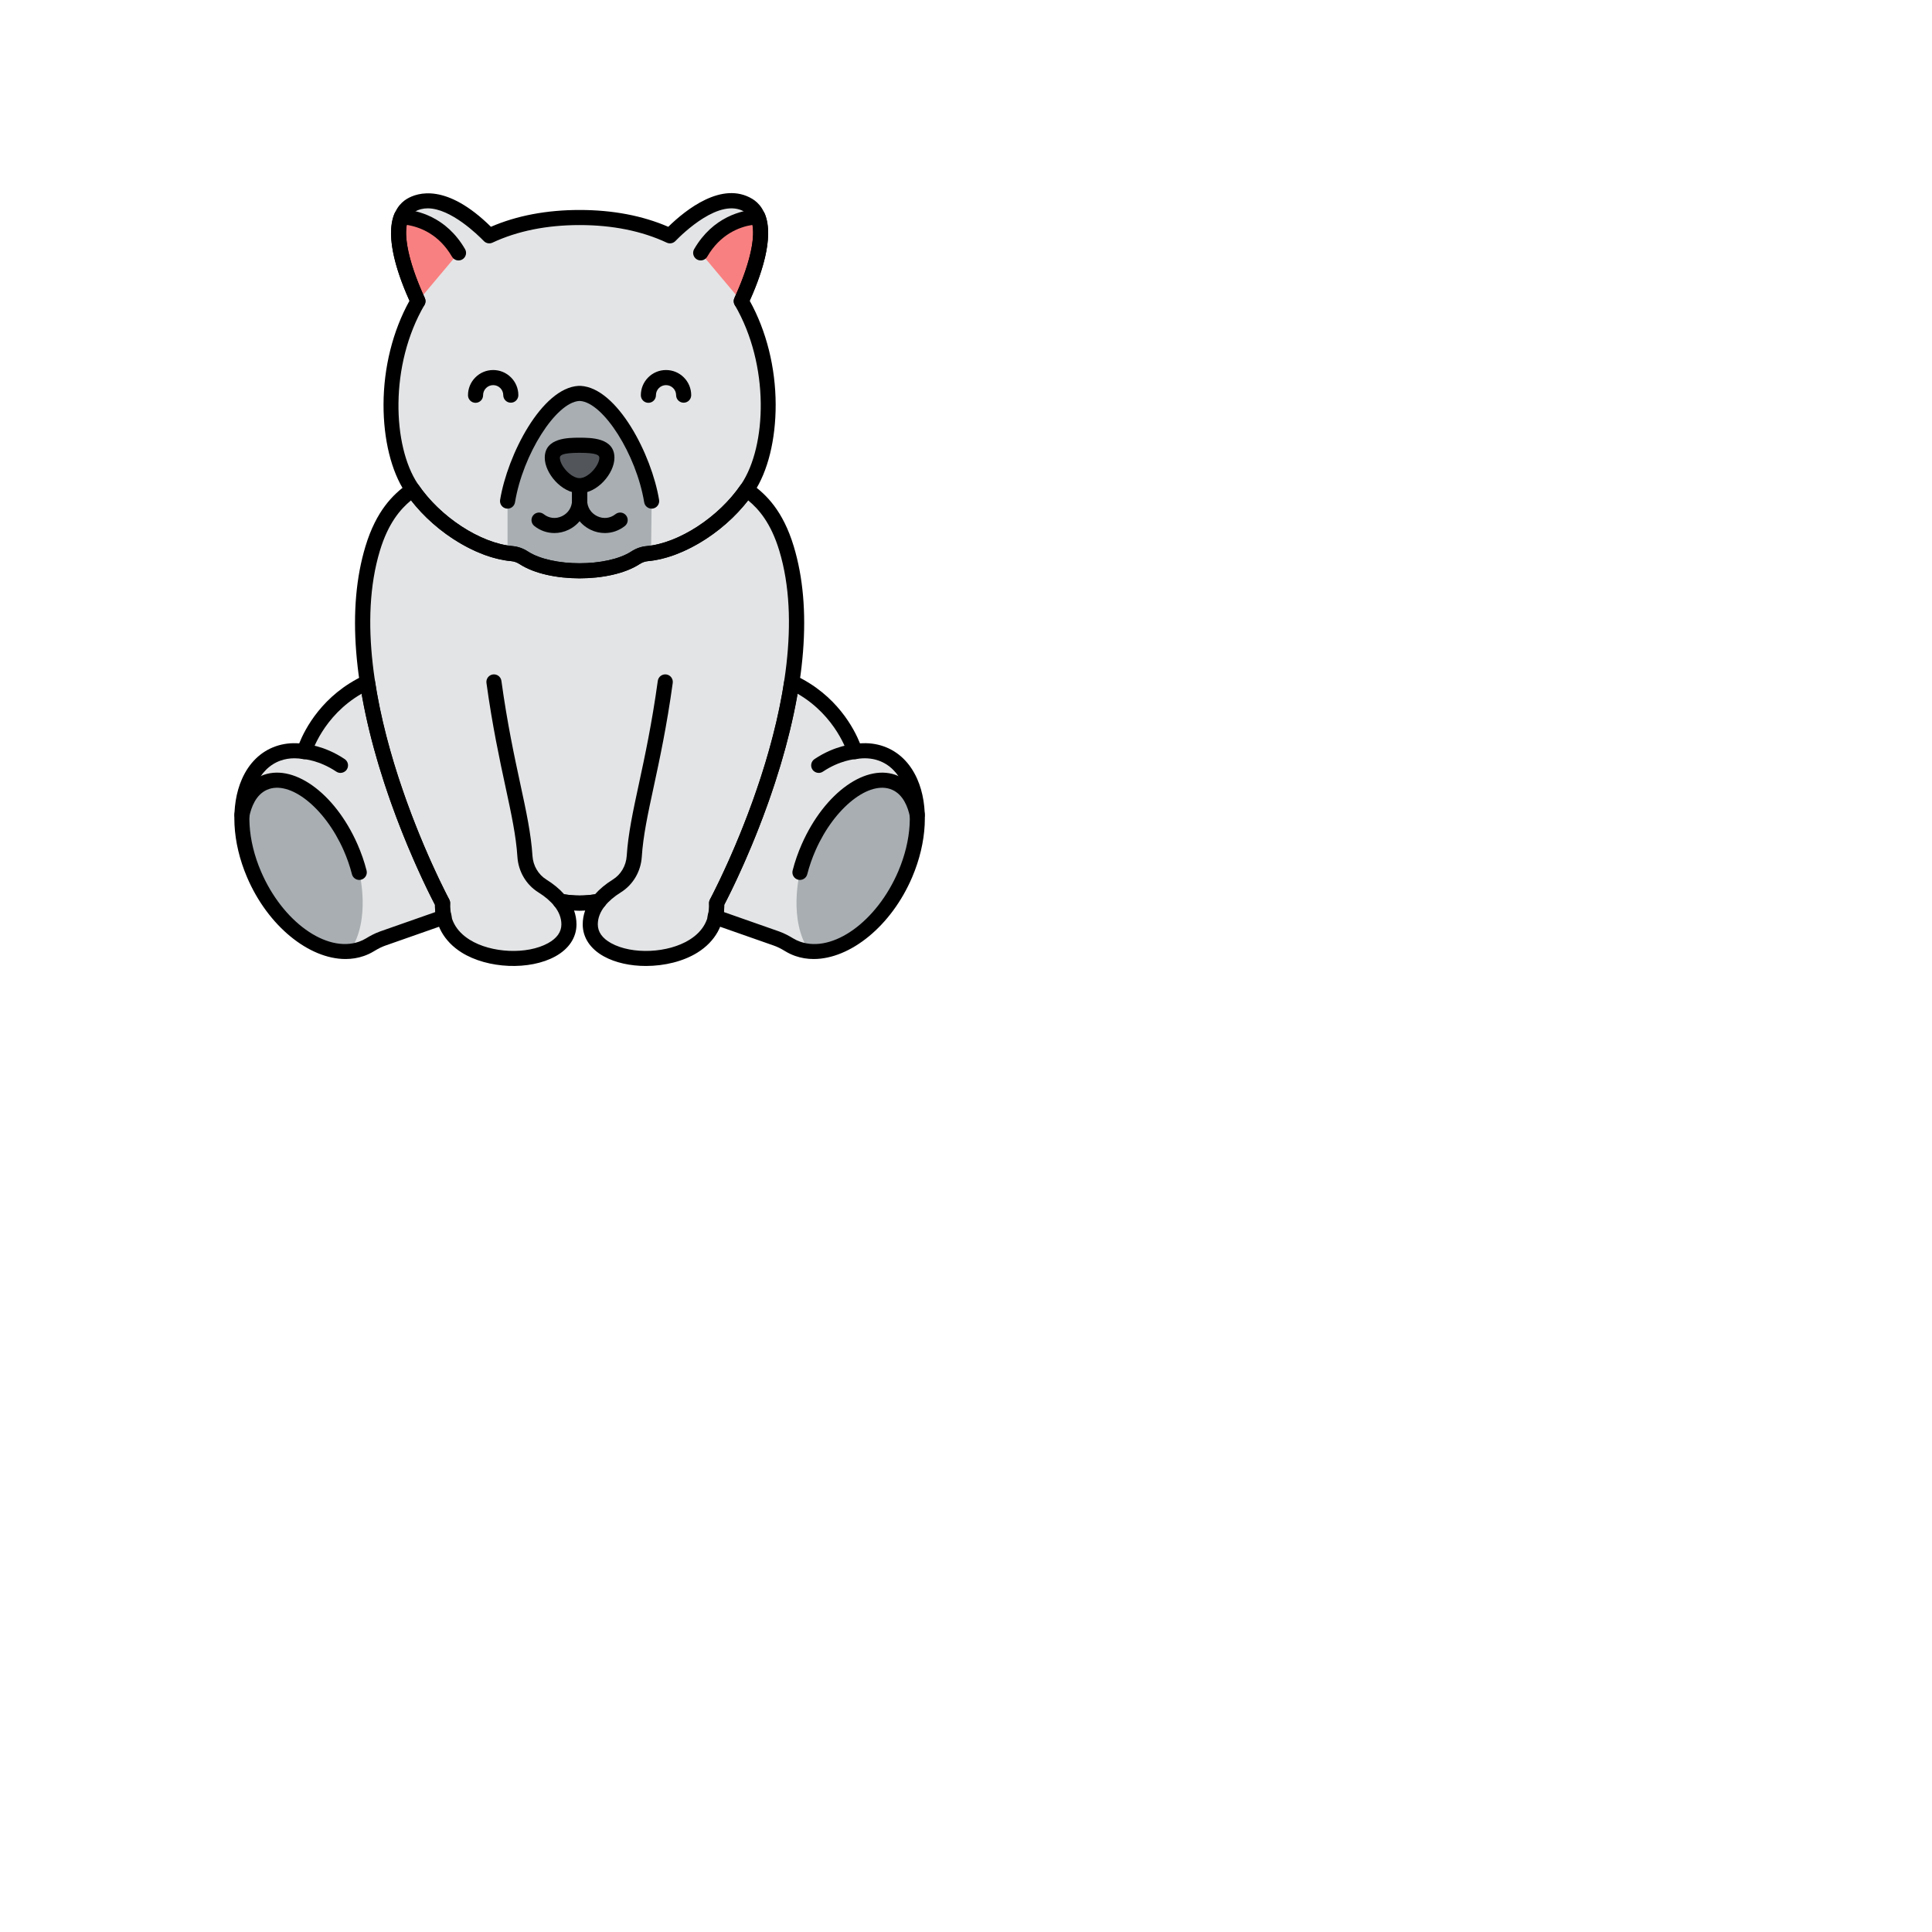 <svg enable-background="new 0 0 512 512" height="100" viewBox="-64 -64 640 640" width="100" xmlns="http://www.w3.org/2000/svg"><path d="m83.125 239.758c-.099-.34-.185-.687-.257-1.041v-.001c-.004-.018-.008-.036-.011-.055-.065-.328-.119-.662-.16-1.002 0-.001 0-.001 0-.002-.006-.049-.013-.099-.019-.148v-.001c-.035-.316-.057-.637-.07-.963-.004-.077-.01-.153-.012-.231v-.002c-.009-.379-.005-.764.016-1.157 0-.003 0-.006 0-.008-.006-.011-19.186-35.453-24.889-73.164-16.546 7.679-20.923 22.997-20.923 22.997-2.987-.516-5.918-.353-8.648.601-12.051 4.214-15.646 22.121-8.03 39.997s23.56 28.951 35.611 24.736c1.01-.353 1.959-.806 2.847-1.346 1.333-.811 2.709-1.549 4.182-2.066l20.363-7.145z" fill="#e3e4e5"/><path d="m227.847 185.583c-2.73-.955-5.661-1.118-8.648-.601 0 0-4.377-15.32-20.926-22.998-5.702 37.712-24.879 73.154-24.886 73.166v.008c.022.393.025.777.016 1.157v.002c-.002.081-.009.159-.013.239v.001c-.012.312-.033.62-.065.922-.007.061-.016.121-.023.181-.04.329-.091.653-.153.972v.001c-.006.028-.012.056-.017.084v.001c-.072.353-.158.7-.257 1.04l-.001.002 20.363 7.145c1.472.517 2.849 1.255 4.182 2.066.888.54 1.837.993 2.847 1.346 12.051 4.214 27.995-6.861 35.611-24.736 7.617-17.876 4.021-35.784-8.03-39.998z" fill="#e3e4e5"/><path d="m239.852 205.983c-1.043-5.094-3.499-8.965-7.299-10.642-8.9-3.93-21.731 5.601-28.659 21.288-1.237 2.802-2.202 5.611-2.902 8.357 0 0-4.053 15.701 3.128 26.149 11.409 1.023 24.929-9.528 31.757-25.554 2.888-6.779 4.161-13.56 3.975-19.598z" fill="#a8aeb2"/><path d="m16.145 205.983c1.043-5.094 3.499-8.965 7.299-10.642 8.9-3.93 21.731 5.601 28.659 21.288 1.237 2.802 2.202 5.611 2.902 8.357 0 0 4.053 15.701-3.128 26.149-11.409 1.023-24.929-9.528-31.757-25.554-2.889-6.779-4.161-13.56-3.975-19.598z" fill="#a8aeb2"/><path d="m181.55 35.766c3.891-8.448 10.937-26.601 2.363-31.746-9.5-5.7-22.194 6.18-25.986 10.096-8.138-3.806-18.025-6.06-29.927-6.06s-21.789 2.254-29.927 6.061c-3.791-3.916-16.486-15.796-25.986-10.096-8.574 5.144-1.528 23.298 2.363 31.746-12.473 21.359-10.545 49.305-2.151 61.895 7.272 10.908 21.215 20.675 33.332 21.738 1.399.123 2.716.629 3.895 1.393 8.738 5.666 28.005 5.798 36.948 0 1.178-.764 2.496-1.271 3.895-1.393 12.117-1.063 26.06-10.83 33.332-21.738 8.394-12.591 10.322-40.537-2.151-61.896z" fill="#e3e4e5"/><path d="m151.863 101.993c-2.531-15.407-13.676-35.103-23.644-35.671h-.439c-9.968.568-21.113 20.263-23.644 35.671v17.21c.499.072 1 .152 1.494.195 1.399.123 2.716.629 3.895 1.393 8.738 5.666 28.005 5.798 36.948 0 1.179-.764 2.496-1.271 3.895-1.393.434-.038.875-.111 1.313-.171z" fill="#a8aeb2"/><path d="m187.061 7.776c-4.433.285-13.223 2.16-18.949 11.997l13.438 15.993c3.214-6.977 8.571-20.568 5.511-27.99z" fill="#f98080"/><path d="m68.939 7.776c-3.06 7.421 2.297 21.012 5.511 27.99l13.44-15.989c-5.725-9.84-14.517-11.716-18.951-12.001z" fill="#f98080"/><path d="m137.039 87.629c0 3.836-4.634 9.261-9.039 9.261s-9.039-5.425-9.039-9.261 4.634-4.132 9.039-4.132 9.039.296 9.039 4.132z" fill="#52565b"/><path d="m196.544 117.699c-3.229-10.681-8.203-15.82-12.795-19.175-.16-.117-.283-.231-.415-.347-7.363 10.697-21.042 20.176-32.966 21.221-1.399.123-2.716.629-3.895 1.393-8.943 5.798-28.21 5.666-36.948 0-1.179-.764-2.496-1.271-3.895-1.393-11.924-1.046-25.602-10.524-32.965-21.221-.132.115-.256.229-.415.346-4.592 3.355-9.565 8.493-12.795 19.175-14.486 47.917 23.157 117.45 23.157 117.45-1.285 23.129 41.854 23.129 41.854 7.067 0-2.987-1.194-5.539-2.887-7.658 2.105.375 4.244.591 6.421.591s4.316-.216 6.421-.591c-1.693 2.119-2.887 4.672-2.887 7.658 0 16.062 43.139 16.062 41.854-7.067 0 .002 37.643-69.532 23.156-117.449z" fill="#e3e4e5"/><path d="m128 237.649c-2.207 0-4.515-.212-6.859-.63-.598-.106-1.136-.426-1.515-.9-1.288-1.611-3.071-3.134-5.301-4.524-4.021-2.506-6.611-6.9-6.926-11.755-.452-6.983-1.992-14.126-3.942-23.168-1.931-8.951-4.333-20.09-6.312-34.438-.188-1.368.768-2.63 2.135-2.818 1.378-.183 2.63.768 2.818 2.135 1.953 14.161 4.333 25.198 6.246 34.067 1.994 9.244 3.568 16.546 4.045 23.899.21 3.249 1.923 6.178 4.581 7.834 2.377 1.483 4.366 3.126 5.928 4.893 3.52.545 6.684.545 10.203 0 1.562-1.767 3.551-3.409 5.927-4.892 2.659-1.657 4.372-4.586 4.582-7.835.477-7.354 2.051-14.655 4.045-23.899 1.913-8.869 4.293-19.906 6.246-34.067.188-1.367 1.438-2.318 2.818-2.135 1.367.188 2.323 1.45 2.135 2.818-1.979 14.348-4.381 25.486-6.312 34.438-1.95 9.042-3.49 16.185-3.942 23.168-.314 4.854-2.904 9.249-6.927 11.756-2.229 1.39-4.012 2.912-5.3 4.523-.379.475-.917.794-1.515.9-2.343.419-4.651.63-6.858.63z"/><path d="m50.46 253.688c-12.082 0-25.725-10.905-32.637-27.129-4.926-11.562-5.549-23.714-1.667-32.506 2.366-5.357 6.229-9.103 11.171-10.831 2.444-.855 5.056-1.179 7.792-.969 1.857-4.657 7.646-16.083 21.552-22.536.716-.331 1.542-.307 2.236.065.693.373 1.171 1.05 1.288 1.828 5.582 36.913 24.424 71.995 24.614 72.345.198.366.303.777.303 1.193 0 .048-.001.104-.004.151-.019.324-.021.643-.014.956l.011.195c.011.265.029.529.058.789l.016.125c.034.27.076.541.13.807.067.33.136.608.216.882.374 1.276-.316 2.622-1.571 3.062l-20.362 7.146c-1.114.391-2.258.959-3.71 1.843-1.051.639-2.169 1.167-3.322 1.57-1.958.687-4.006 1.014-6.1 1.014zm-16.935-66.495c-1.598 0-3.12.25-4.548.749-3.603 1.261-6.455 4.072-8.247 8.131-3.334 7.55-2.701 18.215 1.692 28.527 7.099 16.661 21.674 27.131 32.486 23.356.824-.288 1.622-.665 2.372-1.122 1.094-.666 2.767-1.628 4.654-2.29l18.301-6.421c-.008-.055-.015-.109-.021-.164l-.02-.158c-.043-.396-.071-.774-.086-1.157l-.013-.265c-.005-.216-.007-.431-.005-.647-2.597-4.947-18.458-36.227-24.284-69.941-12.914 7.433-16.565 19.745-16.604 19.877-.351 1.228-1.569 1.994-2.828 1.777-.972-.168-1.923-.252-2.849-.252z"/><path d="m205.54 253.688c-2.095 0-4.142-.327-6.1-1.013-1.152-.402-2.271-.931-3.321-1.569-1.452-.884-2.596-1.452-3.709-1.843l-20.363-7.145c-1.253-.44-1.943-1.783-1.572-3.059.081-.276.149-.558.208-.844.064-.323.106-.585.138-.852.001-.012.012-.09.014-.103.033-.298.049-.552.06-.808.001-.019.007-.129.008-.146.011-.365.009-.683-.01-1.008-.003-.047-.004-.095-.004-.143 0-.442.117-.886.341-1.269.152-.283 18.992-35.366 24.573-72.28.117-.778.595-1.455 1.288-1.828.693-.372 1.521-.396 2.236-.065 13.907 6.453 19.697 17.881 21.555 22.538 2.736-.208 5.348.114 7.792.97v-.001c4.942 1.729 8.805 5.474 11.171 10.831 3.882 8.792 3.259 20.944-1.667 32.506-6.912 16.224-20.556 27.131-32.638 27.131zm-29.775-15.566 18.301 6.423c1.887.662 3.56 1.624 4.653 2.29.75.457 1.548.834 2.371 1.121 10.816 3.788 25.389-6.696 32.487-23.355 4.394-10.312 5.026-20.978 1.692-28.527-1.792-4.059-4.645-6.87-8.247-8.13 0-.001 0-.001 0-.001-2.256-.788-4.745-.956-7.398-.497-1.258.216-2.478-.549-2.828-1.777-.037-.127-3.765-12.471-16.607-19.877-5.824 33.719-21.684 64.994-24.28 69.941.002.215 0 .429-.005.64l-.012.251c-.017.402-.042.764-.079 1.12l-.024.191c-.009.063-.017.126-.024.187z"/><path d="m207.21 192.036c-.806 0-1.597-.389-2.079-1.108-.769-1.147-.461-2.7.686-3.469 6.892-4.615 13.005-4.962 13.262-4.975 1.369-.064 2.551.996 2.618 2.376.067 1.375-.991 2.545-2.364 2.617-.097.007-5.087.354-10.732 4.136-.429.286-.913.423-1.391.423z"/><path d="m200.994 227.486c-.205 0-.412-.025-.62-.078-1.338-.342-2.146-1.702-1.805-3.041.749-2.935 1.771-5.879 3.038-8.748 7.601-17.21 21.635-27.122 31.956-22.566 4.39 1.938 7.493 6.353 8.738 12.428.277 1.353-.595 2.674-1.947 2.951-1.347.27-2.674-.594-2.951-1.947-.645-3.145-2.185-7.234-5.859-8.857-7.493-3.31-19.11 5.854-25.362 20.012-1.156 2.617-2.087 5.297-2.767 7.965-.289 1.128-1.306 1.881-2.421 1.881z"/><path d="m48.79 192.036c-.479 0-.962-.137-1.39-.423-5.673-3.8-10.684-4.133-10.733-4.136-1.373-.08-2.43-1.256-2.356-2.63.073-1.373 1.263-2.432 2.611-2.363.257.013 6.37.359 13.262 4.975 1.146.769 1.454 2.321.686 3.469-.483.719-1.274 1.108-2.08 1.108z"/><path d="m55.006 227.487c-1.116 0-2.133-.753-2.421-1.884-.678-2.664-1.608-5.344-2.767-7.965-6.253-14.158-17.865-23.319-25.362-20.012-3.675 1.623-5.215 5.713-5.859 8.857-.277 1.354-1.606 2.217-2.951 1.947-1.353-.277-2.225-1.599-1.947-2.951 1.245-6.075 4.349-10.489 8.738-12.428 10.317-4.56 24.356 5.356 31.956 22.566 1.27 2.874 2.291 5.818 3.038 8.75.341 1.338-.468 2.699-1.806 3.04-.207.055-.415.08-.619.08z"/><path d="m128 127.577c-7.507 0-15.015-1.562-19.835-4.688-.898-.582-1.824-.919-2.751-1-12.288-1.077-27.09-10.684-35.195-22.842-4.585-6.877-7.198-17.466-7.169-29.052.03-12.266 3.076-24.409 8.597-34.357-10.515-23.462-5.08-31.221-.846-33.762 3.497-2.098 13.085-5.273 27.828 9.25 8.565-3.698 18.437-5.571 29.371-5.571 10.937 0 20.809 1.874 29.375 5.573 5.798-5.665 17.824-15.253 27.824-9.252 4.234 2.541 9.669 10.3-.846 33.762 5.521 9.948 8.566 22.092 8.597 34.357.029 11.586-2.584 22.175-7.169 29.052-8.105 12.158-22.907 21.765-35.193 22.842-.929.081-1.854.418-2.753 1-4.819 3.126-12.327 4.688-19.835 4.688zm-50.313-122.562c-1.511 0-2.969.343-4.313 1.149-5.663 3.398-1.983 16.979 3.348 28.557.342.741.3 1.603-.111 2.307-11.655 19.959-10.563 46.748-2.23 59.247 7.216 10.823 20.745 19.694 31.471 20.635 1.749.152 3.444.753 5.036 1.785 7.998 5.186 26.232 5.186 34.229 0 1.592-1.032 3.287-1.633 5.038-1.785 10.724-.94 24.253-9.812 31.469-20.635 8.333-12.499 9.425-39.288-2.23-59.247-.411-.704-.453-1.565-.111-2.307 5.331-11.577 9.011-25.158 3.348-28.557-8.144-4.881-20.508 7.218-22.904 9.692-.742.766-1.887.976-2.855.525-8.264-3.866-17.977-5.826-28.867-5.826s-20.604 1.96-28.867 5.826c-.969.451-2.114.239-2.855-.525-2.007-2.066-10.959-10.841-18.596-10.841z"/><path d="m128 99.391c-5.943 0-11.539-6.626-11.539-11.762 0-6.632 7.794-6.632 11.539-6.632s11.539 0 11.539 6.632c0 5.136-5.596 11.762-11.539 11.762zm0-13.394c-5.762 0-6.539.825-6.539 1.632 0 2.569 3.653 6.762 6.539 6.762s6.539-4.192 6.539-6.762c0-.807-.777-1.632-6.539-1.632z"/><path d="m93.53 69.437c-1.377 0-2.495-1.113-2.5-2.491-.008-2.229.854-4.326 2.424-5.906 1.57-1.581 3.662-2.455 5.89-2.462h.028c2.217 0 4.304.86 5.877 2.424 1.581 1.57 2.455 3.662 2.462 5.89.004 1.381-1.111 2.504-2.492 2.508-.003 0-.006 0-.008 0-1.377 0-2.496-1.114-2.5-2.492-.003-.893-.353-1.729-.985-2.358-.631-.626-1.466-.971-2.354-.971-.004 0-.008 0-.011 0-.894.003-1.73.353-2.359.985-.629.634-.974 1.474-.971 2.365.005 1.381-1.111 2.504-2.491 2.509-.004-.001-.007-.001-.01-.001z"/><path d="m150.789 69.437c-1.377 0-2.495-1.113-2.5-2.491-.008-2.229.854-4.326 2.424-5.906 1.57-1.581 3.662-2.455 5.89-2.462h.028c2.217 0 4.304.86 5.877 2.424 1.581 1.57 2.455 3.662 2.462 5.89.004 1.381-1.111 2.504-2.492 2.508-.003 0-.006 0-.008 0-1.377 0-2.496-1.114-2.5-2.492-.003-.893-.353-1.729-.985-2.358-.631-.626-1.466-.971-2.354-.971-.004 0-.008 0-.011 0-.894.003-1.73.353-2.359.985-.629.634-.974 1.474-.971 2.365.005 1.381-1.111 2.504-2.491 2.509-.004-.001-.007-.001-.01-.001z"/><path d="m119.643 112.576c-2.364 0-4.697-.791-6.637-2.333-1.08-.86-1.26-2.433-.4-3.514.86-1.079 2.431-1.259 3.514-.4 1.751 1.395 4.015 1.641 6.055.658 2.083-1.005 3.326-2.978 3.326-5.276v-3.789c0-1.381 1.119-2.5 2.5-2.5s2.5 1.119 2.5 2.5v3.789c0 4.201-2.358 7.948-6.154 9.78-1.509.728-3.114 1.085-4.704 1.085z"/><path d="m136.357 112.576c-1.591 0-3.194-.357-4.703-1.085-3.796-1.832-6.154-5.579-6.154-9.78v-3.789c0-1.381 1.119-2.5 2.5-2.5s2.5 1.119 2.5 2.5v3.789c0 2.299 1.243 4.271 3.326 5.276 2.039.982 4.301.736 6.055-.658 1.082-.859 2.654-.679 3.514.4.859 1.081.68 2.653-.4 3.514-1.94 1.542-4.273 2.333-6.638 2.333z"/><path d="m151.86 104.493c-1.202 0-2.263-.869-2.464-2.095-2.601-15.834-13.506-33.043-21.255-33.576h-.283c-7.749.533-18.654 17.742-21.255 33.576-.224 1.363-1.505 2.286-2.872 2.062-1.362-.224-2.285-1.51-2.062-2.872 2.452-14.933 13.787-37.067 25.968-37.762.048-.003.095-.004.143-.004h.439c.048 0 .095.001.143.004 12.181.694 23.516 22.829 25.968 37.762.224 1.362-.699 2.648-2.062 2.872-.137.022-.273.033-.408.033z"/><path d="m181.548 38.268c-.35 0-.705-.074-1.044-.23-1.254-.577-1.803-2.062-1.225-3.316 4.821-10.468 6.933-19.111 5.978-24.23-4.32.687-10.62 3.042-14.983 10.541-.696 1.193-2.225 1.594-3.419.903-1.193-.695-1.598-2.226-.903-3.419 6.253-10.744 15.81-12.903 20.949-13.234 1.06-.055 2.063.552 2.472 1.542 3.225 7.823-1.239 20.626-5.552 29.989-.423.914-1.327 1.454-2.273 1.454z"/><path d="m74.452 38.268c-.946 0-1.851-.54-2.272-1.455-4.312-9.363-8.776-22.166-5.552-29.989.408-.99 1.414-1.596 2.472-1.542 5.141.331 14.698 2.49 20.951 13.239.694 1.193.289 2.724-.904 3.418-1.192.693-2.723.29-3.418-.904-4.364-7.502-10.664-9.857-14.985-10.544-.955 5.119 1.156 13.763 5.978 24.23.578 1.254.029 2.739-1.225 3.316-.34.156-.695.231-1.045.231z"/><path d="m149.966 255.991c-5.098 0-10.08-1.048-13.944-3.185-4.507-2.491-6.988-6.252-6.988-10.59 0-1.58.271-3.122.809-4.615-1.242.064-2.441.064-3.684 0 .538 1.493.809 3.035.809 4.615 0 4.338-2.481 8.099-6.988 10.59-8.511 4.706-22.452 4.127-31.076-1.286-5.835-3.663-8.945-9.252-8.813-15.795-1.735-3.313-10.073-19.673-16.865-40.56-10.247-31.513-12.32-57.82-6.161-78.19 3.594-11.888 9.216-17.184 13.713-20.47.062-.045.105-.087.15-.127l.109-.096c.538-.463 1.242-.675 1.952-.584.704.092 1.336.478 1.738 1.062 7.393 10.74 20.482 19.214 31.124 20.147 1.749.152 3.444.753 5.036 1.785 7.998 5.186 26.232 5.186 34.229 0 1.592-1.032 3.287-1.633 5.038-1.785 10.64-.934 23.729-9.407 31.123-20.149.404-.587 1.041-.974 1.748-1.062.713-.087 1.42.128 1.957.599l.089.078c.047.041.092.085.148.127 4.504 3.291 10.126 8.587 13.72 20.475 6.159 20.37 4.086 46.678-6.161 78.19-6.792 20.887-15.13 37.246-16.865 40.56.132 6.543-2.979 12.132-8.813 15.795-4.711 2.957-11.005 4.47-17.134 4.471zm-15.544-23.932c.87 0 1.692.456 2.147 1.223.532.895.454 2.024-.195 2.838-1.554 1.944-2.341 3.995-2.341 6.098 0 2.507 1.482 4.598 4.407 6.215 6.967 3.854 18.874 3.327 25.998-1.146 4.565-2.866 6.736-6.902 6.453-11.998-.025-.462.077-.922.298-1.328.371-.687 36.977-69.182 22.963-115.537-2.754-9.108-6.779-13.764-10.326-16.681-8.38 10.834-21.972 19.159-33.238 20.147-.929.081-1.854.418-2.753 1-9.637 6.25-30.027 6.251-39.67 0-.898-.582-1.824-.919-2.751-1-11.27-.988-24.861-9.313-33.24-20.147-3.543 2.914-7.571 7.568-10.326 16.681-14.014 46.354 22.591 114.849 22.963 115.536.221.406.323.866.298 1.328-.283 5.096 1.888 9.132 6.453 11.998 7.126 4.473 19.03 4.997 25.998 1.146 2.925-1.617 4.407-3.708 4.407-6.215 0-2.103-.787-4.153-2.341-6.098-.649-.813-.728-1.943-.195-2.838.531-.895 1.564-1.367 2.587-1.184 4.17.742 7.795.742 11.965 0 .146-.026.293-.038.439-.038z"/></svg>